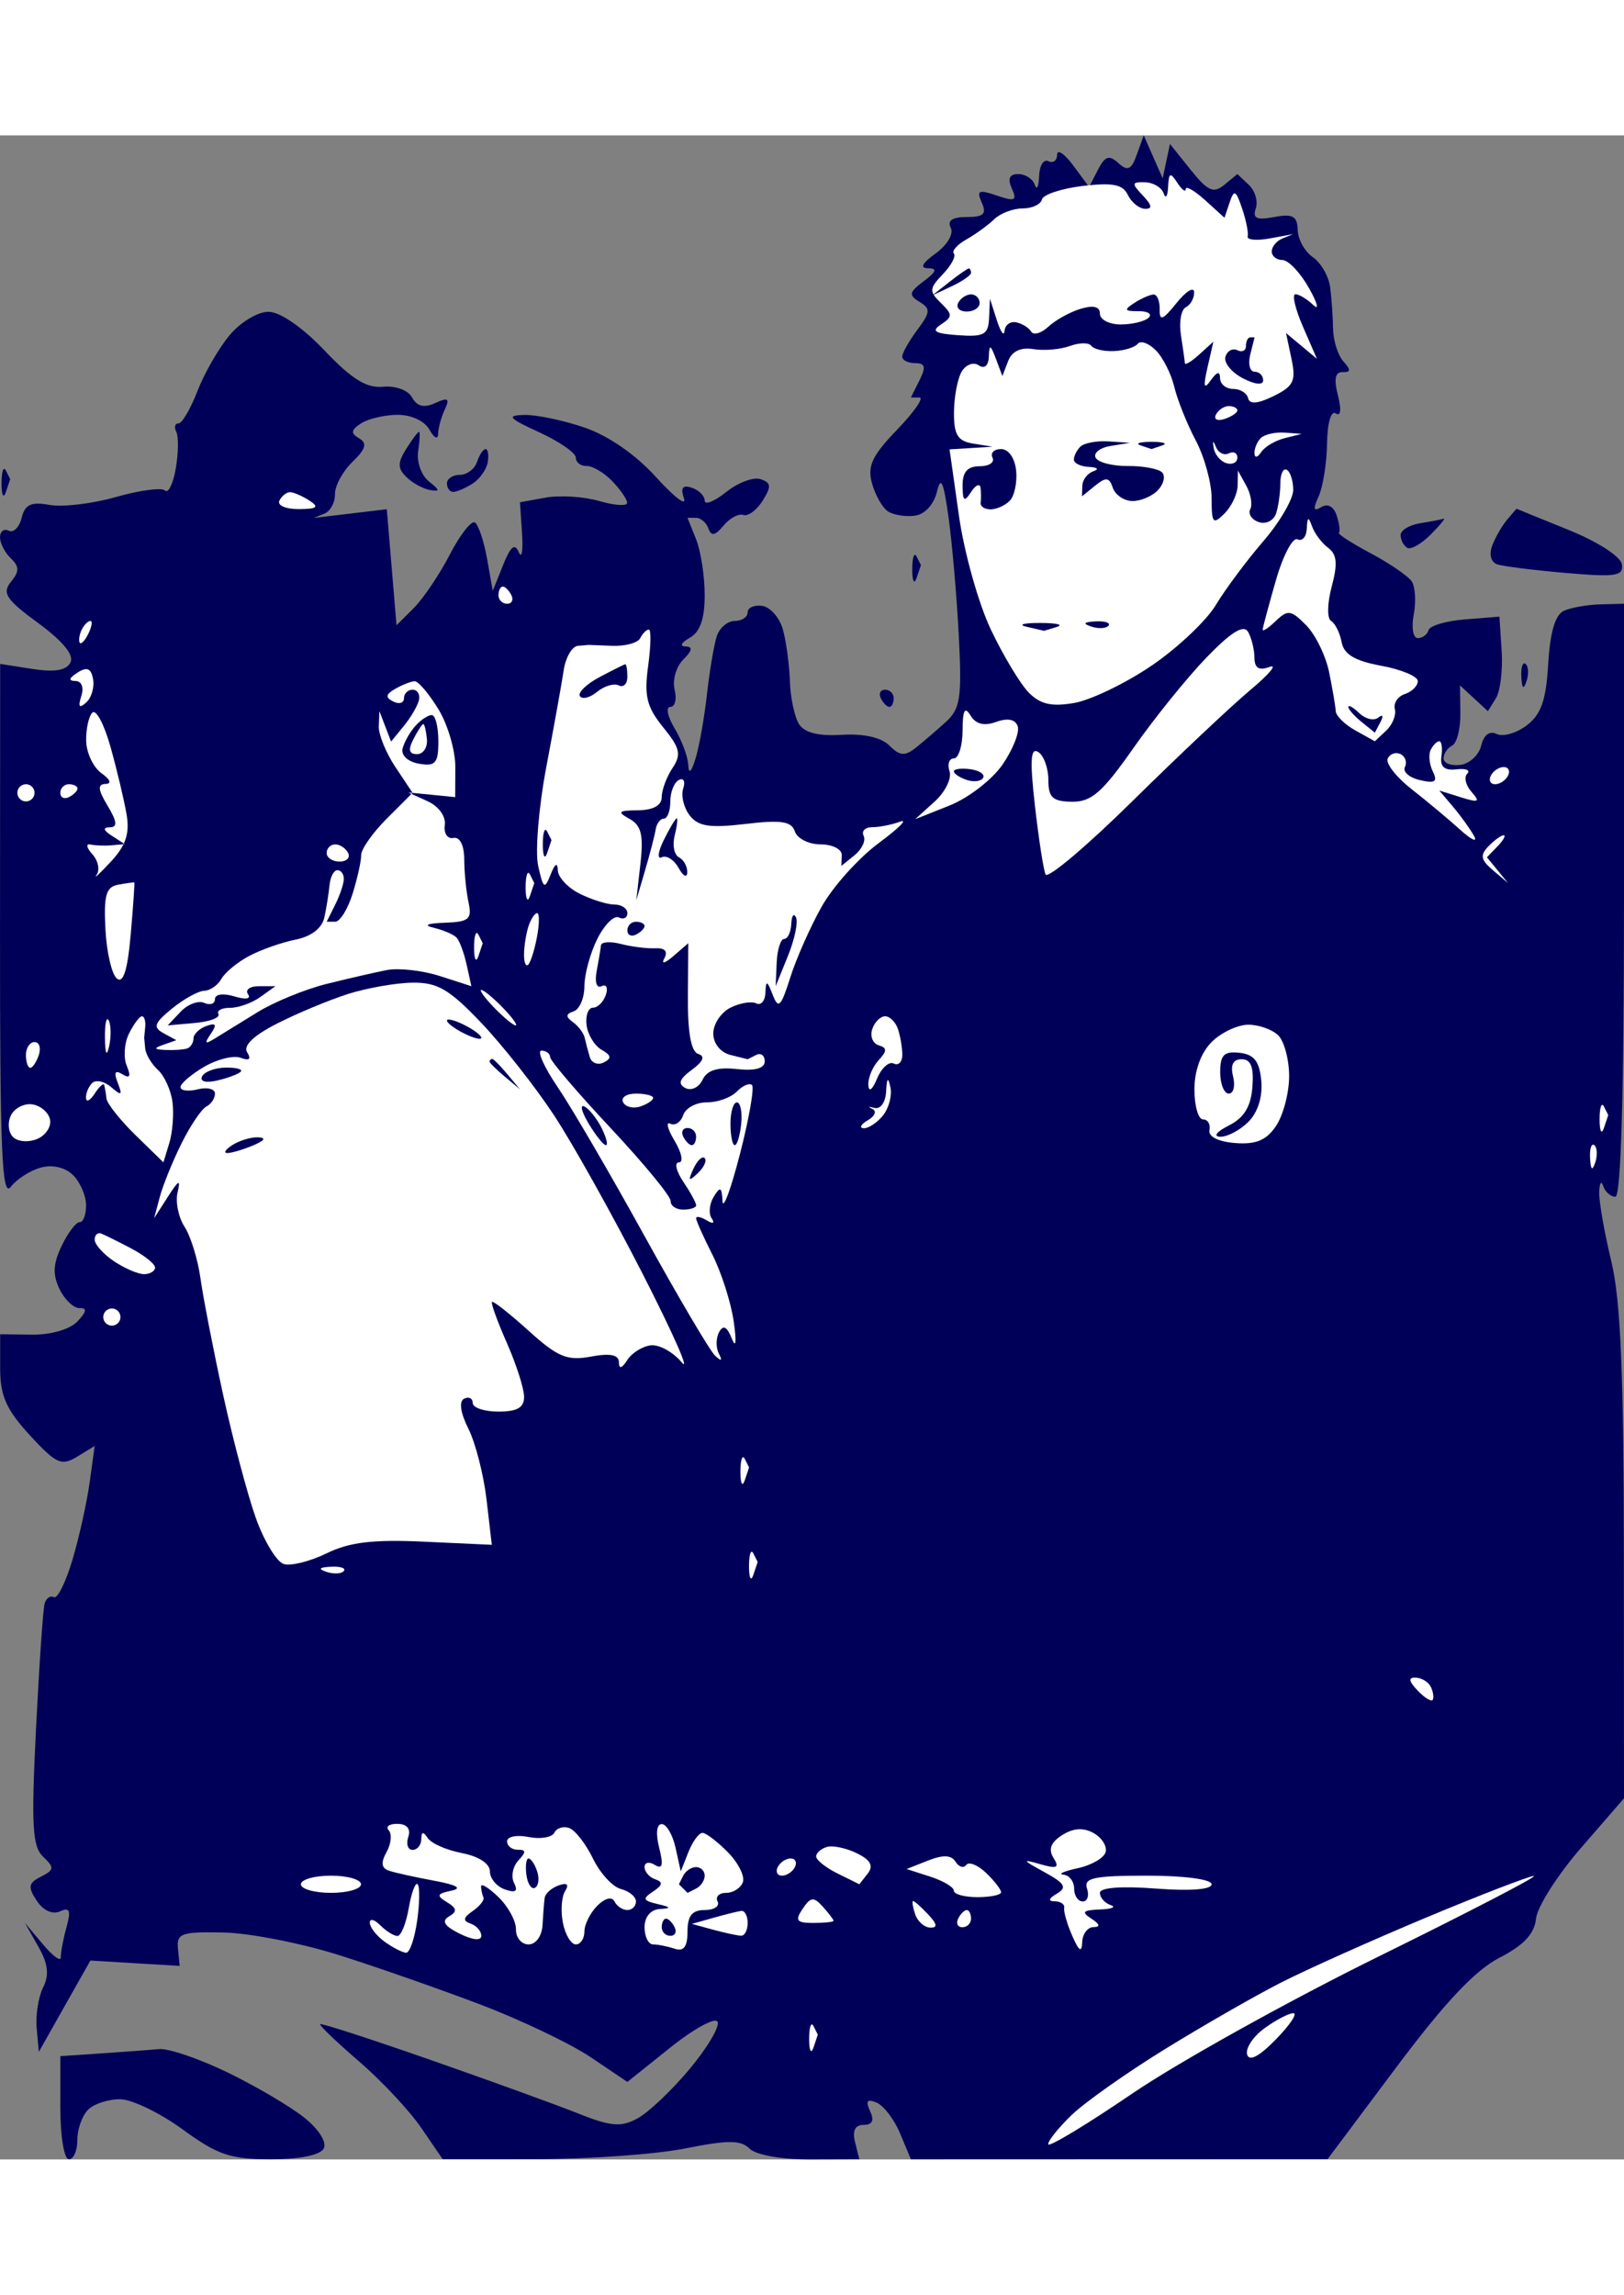<svg id="svg" xmlns="http://www.w3.org/2000/svg" xmlns:xlink="http://www.w3.org/1999/xlink" version="1.1" width="189" height="267" preserveAspectRatio="xMidYMid meet" buffered-rendering="static" style="background: rgb(255, 255, 255);" viewBox="-0.02 31.5 189.02 235.52"><rect x="-0.02" y="31.5" width="189.02" height="235.52" fill="#808080" stroke="none"/><g><path d="M 134.203 34 L 133.102 31.5 L 132.301 33.723 C 131.656 35.514 131.238 35.708 130.151 34.723 C 129.069 33.742 128.597 33.896 127.771 35.5 L 126.742 37.5 L 124.893 35 C 123.876 33.625 123.034 33.062 123.022 33.75 C 123.01 34.438 122.55 34.775 122 34.5 C 121.45 34.225 120.964 35.013 120.921 36.25 C 120.878 37.487 120.653 37.938 120.421 37.25 C 120.189 36.562 119.325 36 118.5 36 C 117.465 36 117.233 36.519 117.75 37.675 C 118.387 39.098 118.124 39.222 116 38.5 C 113.876 37.778 113.613 37.902 114.25 39.325 C 114.841 40.645 114.47 41 112.5 41 C 110.825 41 110.211 41.413 110.64 42.25 C 111.001 42.954 110.237 44.254 108.89 45.228 C 107.308 46.371 107.007 46.957 108 46.961 C 109.113 46.965 108.983 47.353 107.5 48.464 C 105.787 49.747 105.715 50.092 107 50.87 C 108.314 51.664 108.281 52.071 106.742 54.139 C 105.776 55.437 104.988 56.837 104.992 57.25 C 104.997 57.663 105.675 58 106.5 58 C 107.667 58 107.778 58.444 107 60 L 106 62 L 107 62 C 107.55 62 106.376 63.688 104.391 65.75 C 101.476 68.779 100.915 69.981 101.476 72 C 101.858 73.375 102.694 74.84 103.335 75.256 C 103.976 75.671 105.382 75.896 106.459 75.756 C 107.606 75.606 108.668 74.464 109.022 73 C 109.492 71.058 109.797 71.727 110.39 76 C 110.81 79.025 111.344 85.213 111.577 89.75 C 111.946 96.949 111.754 98.223 110.072 99.75 C 109.011 100.713 107.436 102.062 106.572 102.75 C 105.298 103.763 104.715 103.715 103.5 102.5 C 102.555 101.555 100.505 101.093 97.959 101.25 C 95.239 101.418 93.61 101.01 92.975 100 C 92.455 99.175 91.979 96.925 91.916 95 C 91.852 93.075 91.487 90.375 91.104 89 C 90.721 87.625 89.641 86.388 88.704 86.25 C 87.767 86.112 87 86.45 87 87 C 87 87.55 86.325 88 85.5 88 C 84.675 88 83.737 88.787 83.415 89.75 C 83.094 90.713 82.578 93.75 82.269 96.5 C 81.96 99.25 81.362 102.625 80.939 104 C 80.443 105.618 80.142 105.883 80.086 104.75 C 80.039 103.787 79.325 101.875 78.5 100.5 C 77.675 99.125 77.45 98 78 98 C 78.55 98 78.775 97.1 78.5 96 C 78.225 94.9 78.675 93.325 79.5 92.5 C 80.573 91.427 80.644 90.991 79.75 90.97 C 79.062 90.953 79.287 90.503 80.25 89.97 C 81.463 89.297 82 87.773 82 85 C 82 82.8 81.55 79.875 81 78.5 L 80 76 L 81 76 C 81.55 76 82.197 76.562 82.437 77.25 C 82.76 78.172 83.219 78.083 84.187 76.912 C 84.909 76.039 85.95 75.478 86.5 75.666 C 87.05 75.854 88.062 75.106 88.75 74.004 C 89.785 72.345 89.742 71.914 88.5 71.5 C 87.675 71.225 85.875 71.9 84.5 73 C 83.125 74.1 82 74.55 82 74 C 82 73.45 81.325 72.775 80.5 72.5 C 79.427 72.142 79.168 72.498 79.589 73.75 C 79.914 74.713 78.451 73.593 76.339 71.263 C 73.961 68.638 70.788 66.442 68 65.492 C 65.525 64.649 62.375 63.99 61 64.029 C 58.881 64.089 59.148 64.397 62.75 66.05 C 65.088 67.122 67 68.45 67 69 C 67 69.55 67.562 69.985 68.25 69.967 C 68.938 69.949 70.276 70.737 71.225 71.717 C 72.173 72.698 72.961 73.838 72.975 74.25 C 72.989 74.662 71.537 74.573 69.75 74.052 C 67.963 73.531 65.15 73.349 63.5 73.647 L 60.5 74.19 L 60.743 77.845 C 60.877 79.855 60.704 80.825 60.36 80 C 59.903 78.904 59.41 79.309 58.534 81.5 L 57.333 84.5 L 56.667 80.75 C 56.3 78.688 55.663 76.795 55.25 76.543 C 54.837 76.292 53.52 77.98 52.323 80.293 C 51.125 82.607 49.242 85.4 48.138 86.5 L 46.131 88.5 L 45.566 81.75 L 45 75 L 40.75 75.507 L 36.5 76.015 L 37.75 75.507 C 38.438 75.228 38.985 74.213 38.967 73.25 C 38.949 72.287 39.862 70.6 40.996 69.5 C 42.562 67.981 42.75 67.32 41.779 66.75 C 40.773 66.16 40.82 65.79 42 65.015 C 42.825 64.474 44.737 64.024 46.25 64.015 C 47.845 64.006 49.407 64.735 49.97 65.75 C 50.503 66.713 50.953 66.938 50.97 66.25 C 50.986 65.562 51.337 64.278 51.75 63.396 C 52.353 62.106 52.135 61.959 50.636 62.646 C 49.335 63.242 48.523 63.047 47.947 62 C 47.476 61.146 46.019 60.608 44.56 60.75 C 42.651 60.936 40.919 59.862 37.75 56.527 C 35.215 53.858 32.592 52.042 31.25 52.027 C 29.995 52.012 27.984 53.217 26.703 54.75 C 25.439 56.263 23.752 59.194 22.953 61.264 C 22.154 63.334 21.163 65.022 20.75 65.014 C 20.337 65.006 20.225 65.45 20.5 66 C 20.775 66.55 20.748 68.463 20.44 70.25 C 20.133 72.037 19.57 73.195 19.19 72.823 C 18.811 72.451 16.25 72.788 13.5 73.573 C 10.75 74.358 7.262 74.775 5.75 74.5 C 3.598 74.109 2.891 74.435 2.5 76 C 2.225 77.1 1.55 77.775 1 77.5 C 0.45 77.225 -0.008 77.562 -0.017 78.25 C -0.026 78.938 0.537 80.044 1.233 80.708 C 2.248 81.676 2.251 82.224 1.25 83.458 C 0.193 84.762 0.685 85.502 4.43 88.25 C 7.306 90.36 8.622 91.968 8.18 92.834 C 7.708 93.759 6.351 93.989 3.75 93.584 L 0 93 L -0.017 124.25 C -0.031 149.672 0.202 155.192 1.233 153.851 C 1.93 152.944 3.512 151.932 4.75 151.601 C 6.119 151.235 7.587 151.587 8.5 152.5 C 9.325 153.325 10 154.9 10 156 C 10 157.1 9.662 157.982 9.25 157.96 C 8.838 157.938 7.897 159.176 7.16 160.71 C 6.154 162.805 6.092 164.06 6.91 165.75 C 7.51 166.988 8.562 167.98 9.25 167.955 C 10.138 167.924 10.065 168.372 9 169.5 C 8.128 170.424 5.931 171.07 3.75 171.045 L 0 171 L 0 175 C 0 178.17 0.716 179.778 3.452 182.75 C 6.52 186.083 7.132 186.361 8.952 185.25 L 11 184 L 10.413 188.25 C 10.089 190.588 9.189 194.637 8.413 197.25 C 7.636 199.863 6.662 201.818 6.25 201.595 C 5.838 201.373 5.352 201.711 5.171 202.345 C 4.99 202.98 4.54 209.545 4.171 216.933 C 3.609 228.186 3.743 230.597 5 231.796 C 6.33 233.065 6.302 233.327 4.75 234.113 C 3.281 234.858 3.201 235.306 4.25 236.907 C 5 238.052 6.082 238.552 6.955 238.157 C 8.101 237.64 8.263 238.031 7.719 240 C 7.338 241.375 7.04 242.95 7.056 243.5 C 7.072 244.05 6.139 243.375 4.983 242 L 2.881 239.5 L 4.441 242.25 C 5.579 244.258 5.73 245.54 5 247 C 4.45 248.1 4.112 250.238 4.25 251.75 L 4.5 254.5 L 7.5 249.188 L 10.5 243.876 L 15.696 244.188 L 20.891 244.5 L 20.696 242.5 C 20.52 240.707 21.069 240.512 26 240.613 C 29.025 240.675 35.1 241.867 39.5 243.261 C 43.9 244.655 51.325 247.254 56 249.036 C 60.675 250.818 66.412 253.563 68.75 255.138 L 73 258 L 78 254 C 80.75 251.8 83.225 250.45 83.5 251 C 83.775 251.55 82.312 254.022 80.25 256.493 C 78.188 258.964 75.458 261.551 74.184 262.243 C 72.248 263.294 71.102 263.195 67.184 261.637 C 64.608 260.612 56.875 257.809 50 255.409 C 43.125 253.009 37.385 251.148 37.245 251.273 C 37.105 251.398 39.13 253.34 41.745 255.59 C 44.36 257.839 47.625 261.324 49 263.333 L 51.5 266.986 L 62.5 266.983 C 68.55 266.981 76.303 266.421 79.729 265.74 C 84.732 264.744 86.208 264.749 87.229 265.767 C 87.964 266.499 90.924 267.026 94.25 267.017 L 100 267 L 99.5 265 C 99.167 263.667 99.5 263 100.5 263 C 101.522 263 101.761 262.488 101.25 261.396 C 100.697 260.214 100.895 259.953 102 260.403 C 102.825 260.739 104.062 262.361 104.75 264.007 L 106 267 L 130.25 266.992 L 154.5 266.984 L 162.5 256.296 C 168.148 248.75 171.676 245.004 174.5 243.552 C 177.347 242.088 178.575 240.775 178.761 238.998 C 178.904 237.624 181.267 233.912 184.011 230.75 L 189 225 L 188.984 196.75 C 188.973 175.556 188.607 167.001 187.52 162.5 C 186.723 159.2 186.091 155.6 186.115 154.5 C 186.138 153.4 186.347 153.062 186.579 153.75 C 186.811 154.438 187.45 155 188 155 C 188.647 155 189 142.833 189 120.5 L 189 86 L 186.25 86.07 C 184.738 86.109 182.825 86.446 182 86.82 C 180.996 87.275 180.394 89.32 180.178 93 C 179.93 97.242 179.359 98.878 177.678 100.152 C 176.48 101.061 174.906 101.511 174.18 101.152 C 173.358 100.746 172.68 101.254 172.382 102.5 C 172.119 103.6 171.026 104.612 169.952 104.75 C 168.878 104.888 168 104.55 168 104 C 168 103.45 168.45 102.775 169 102.5 C 169.55 102.225 169.98 100.537 169.955 98.75 L 169.911 95.5 L 171.534 97 L 173.157 98.5 L 174.09 97 C 174.602 96.175 174.904 93.7 174.761 91.5 L 174.5 87.5 L 170.5 87.818 C 168.3 87.992 166.387 88.555 166.25 89.068 C 166.113 89.58 165.55 90 165 90 C 164.448 90 164.236 88.768 164.527 87.25 C 164.817 85.737 164.705 83.994 164.277 83.375 C 163.85 82.757 161.7 81.291 159.5 80.117 C 157.3 78.944 155.642 77.875 155.815 77.742 C 155.988 77.609 155.875 76.713 155.565 75.75 C 155.22 74.683 154.521 74.293 153.772 74.75 C 152.857 75.309 152.777 74.99 153.459 73.5 C 153.962 72.4 154.403 69.633 154.437 67.352 C 154.474 64.95 154.901 63.477 155.452 63.852 C 156.032 64.247 156.13 63.424 155.702 61.75 C 155.213 59.834 155.379 59.014 156.25 59.045 C 157.205 59.079 157.226 58.783 156.338 57.795 C 155.699 57.083 155.159 55.375 155.137 54 C 155.115 52.625 154.963 50.455 154.799 49.177 C 154.634 47.9 153.73 46.325 152.789 45.677 C 151.848 45.03 151.051 43.6 151.019 42.5 C 150.972 40.884 150.448 40.596 148.293 41 C 146.235 41.386 145.744 41.158 146.142 40 C 146.426 39.175 146.06 37.938 145.329 37.25 L 144 36 L 142.484 37.25 C 141.221 38.291 140.565 37.999 138.561 35.5 L 136.155 32.5 L 135.73 34.5 L 135.305 36.5 L 134.203 34 Z " class="odd" fill="#000058"></path><path d="M 137 37 C 137.533 37.825 137.976 38.163 137.985 37.75 C 137.993 37.337 139.012 37.919 140.25 39.041 L 142.5 41.082 L 143.102 39.291 C 143.618 37.756 143.825 37.857 144.55 40 C 145.016 41.375 145.307 42.837 145.198 43.25 C 145.089 43.663 146.238 43.772 147.75 43.494 L 150.5 42.988 L 149.25 43.494 C 148.562 43.772 148 44.45 148 45 C 148 45.55 148.562 46.003 149.25 46.006 C 149.938 46.01 151.323 47.472 152.328 49.256 C 153.334 51.04 153.559 51.93 152.828 51.233 C 152.098 50.537 151.162 49.974 150.75 49.983 C 150.338 49.992 150.733 51.688 151.629 53.75 L 153.259 57.5 L 151.461 56 L 149.663 54.5 L 150.298 57.5 C 150.842 60.074 150.546 60.689 148.216 61.833 C 146.374 62.736 145.42 62.817 145.25 62.083 C 145.113 61.487 144.325 61 143.5 61 C 142.675 61 141.993 60.438 141.985 59.75 C 141.974 58.902 141.627 58.982 140.904 60 C 140.099 61.133 140.006 60.766 140.523 58.5 L 141.207 55.5 L 139.559 57 C 138.653 57.825 137.9 58.275 137.887 58 C 137.873 57.725 137.668 56.263 137.431 54.75 C 137.194 53.237 137.45 51.775 138 51.5 C 138.55 51.225 138.985 50.438 138.967 49.75 C 138.948 49.062 138.029 49.625 136.924 51 C 135.313 53.005 134.923 53.154 134.958 51.75 C 134.981 50.788 134.662 50.007 134.25 50.015 C 133.838 50.024 132.825 50.467 132 51 C 130.759 51.802 130.845 51.967 132.5 51.957 C 133.6 51.95 134.125 52.294 133.667 52.722 C 133.209 53.15 131.747 53.5 130.418 53.5 C 129.089 53.5 128.001 52.938 128.001 52.25 C 128 51.419 127.246 51.228 125.75 51.681 C 124.513 52.055 122.825 52.992 122 53.762 C 121.175 54.532 120.275 54.788 120 54.331 C 119.725 53.874 118.938 53.388 118.25 53.25 C 117.562 53.112 116.955 53.562 116.9 54.25 C 116.845 54.938 116.44 54.375 116 53 L 115.199 50.5 L 115.1 52.75 C 115.014 54.687 114.513 54.965 111.495 54.75 C 108.768 54.556 108.327 54.278 109.508 53.5 C 110.865 52.607 110.863 52.34 109.489 51 C 108.106 49.651 108.13 49.313 109.725 47.645 C 110.701 46.625 111.275 45.549 111 45.254 C 110.725 44.959 111.381 44.219 112.458 43.609 C 113.535 42.999 114.997 41.938 115.708 41.25 C 116.418 40.562 117.9 40 119 40 C 120.1 40 121.112 39.532 121.25 38.961 C 121.388 38.389 123.525 37.679 126 37.384 C 129.484 36.968 130.669 37.203 131.25 38.423 C 131.662 39.291 132.562 40.02 133.25 40.045 C 134.138 40.076 134.065 39.628 133 38.5 C 131.661 37.082 131.688 36.916 133.25 36.955 C 134.213 36.98 135.189 37.562 135.421 38.25 C 135.653 38.938 135.885 38.6 135.936 37.5 C 136.015 35.836 136.193 35.752 137 37 Z " class="even" fill="#ffffff"></path><path d="M 112.75 46.983 C 112.612 46.974 111.6 47.674 110.5 48.538 L 108.5 50.11 L 110.75 49.055 C 111.987 48.475 113 47.775 113 47.5 C 113 47.225 112.888 46.992 112.75 46.983 Z " class="odd" fill="#000058"></path><path d="M 113 50 C 112.45 50 111.775 50.45 111.5 51 C 111.225 51.55 111.675 52 112.5 52 C 113.325 52 114 51.55 114 51 C 114 50.45 113.55 50 113 50 Z " class="odd" fill="#000058"></path><path d="M 127 55.985 C 127.275 56.377 128.47 56.653 129.656 56.598 C 130.841 56.544 132.079 56.163 132.406 55.75 C 132.732 55.337 133.675 55.675 134.5 56.5 C 135.325 57.325 136.294 59.237 136.653 60.75 C 137.013 62.263 138.139 65.075 139.157 67 C 140.174 68.925 141.005 71.963 141.003 73.75 C 141 76.639 141.167 76.833 142.5 75.5 C 143.325 74.675 144.014 73.213 144.03 72.25 L 144.061 70.5 L 145.03 72.25 C 145.564 73.213 145.775 74.45 145.5 75 C 145.225 75.55 145.675 76.225 146.5 76.5 C 147.325 76.775 148.225 76.325 148.5 75.5 C 148.775 74.675 149 73.1 149 72 C 149 70.9 149.338 70.186 149.75 70.414 C 150.162 70.641 150.5 71.696 150.5 72.757 C 150.5 73.818 148.925 76.514 147 78.746 C 145.075 80.979 142.594 84.312 141.486 86.153 C 140.378 87.994 137.003 91.174 133.986 93.22 C 130.969 95.266 126.925 97.212 125 97.545 C 122.367 98 121.057 97.698 119.709 96.325 C 118.724 95.321 116.742 92.025 115.305 89 C 113.867 85.975 112.198 80.02 111.595 75.767 L 110.5 68.034 L 113 67.881 L 115.5 67.728 L 113.25 67.364 C 111.449 67.073 111.003 66.352 111.015 63.75 C 111.024 61.962 111.423 59.825 111.904 59 C 112.384 58.175 113.277 57.837 113.888 58.25 C 114.561 58.704 115.028 58.309 115.07 57.25 C 115.13 55.775 115.259 55.814 115.895 57.5 L 116.648 59.5 L 117.324 57.75 C 117.762 56.616 118.792 56.13 120.25 56.37 C 121.487 56.574 123.4 56.411 124.5 56.007 C 125.6 55.603 126.725 55.593 127 55.985 Z " class="even" fill="#ffffff"></path><path d="M 145.5 55 C 145.225 55 145 55.45 145 56 C 145 56.55 144.55 56.775 144 56.5 C 143.45 56.225 142.826 56.562 142.614 57.25 C 142.402 57.938 143.302 59.062 144.614 59.75 C 146.038 60.496 147 60.597 147 60 C 147 59.45 146.55 59 146 59 C 145.45 59 145.225 58.1 145.5 57 L 146 55 L 145.5 55 Z " class="odd" fill="#000058"></path><path d="M 143 63 C 143.55 63 144 63.225 144 63.5 C 144 63.775 143.325 64.225 142.5 64.5 C 141.675 64.775 141.225 64.55 141.5 64 C 141.775 63.45 142.45 63 143 63 Z " class="even" fill="#ffffff"></path><path d="M 48.75 65.997 C 48.612 65.995 47.938 66.895 47.25 67.997 C 46.247 69.604 46.252 70.247 47.274 71.25 C 47.974 71.938 49.212 72.619 50.024 72.764 C 51.226 72.98 51.203 72.794 49.9 71.764 C 49.021 71.069 48.458 69.487 48.65 68.25 C 48.843 67.013 48.888 65.999 48.75 65.997 Z " class="odd" fill="#000058"></path><path d="M 149.5 66.088 L 151.5 66.232 L 149.5 66.732 C 148.4 67.007 147.169 67.742 146.765 68.366 C 146.356 68.998 146.012 69.057 145.988 68.5 C 145.964 67.95 146.294 67.15 146.722 66.722 C 147.15 66.294 148.4 66.009 149.5 66.088 Z " class="even" fill="#ffffff"></path><path d="M 129 67.108 C 127.625 67.018 126.15 67.294 125.722 67.722 C 125.294 68.15 124.957 68.838 124.972 69.25 C 124.987 69.662 125.787 70.036 126.75 70.079 C 127.713 70.122 127.938 70.347 127.25 70.579 C 126.562 70.811 125.98 71.562 125.955 72.25 L 125.911 73.5 L 127.455 72.25 C 128.712 71.233 129.093 71.28 129.5 72.5 C 129.775 73.325 130.787 74.02 131.75 74.045 C 132.713 74.069 134.059 73.507 134.742 72.795 C 135.425 72.083 135.65 71.15 135.242 70.722 C 134.834 70.294 133.037 69.957 131.25 69.972 C 129.463 69.987 127.775 69.55 127.5 69 C 127.225 68.45 128.012 67.836 129.25 67.636 L 131.5 67.272 L 129 67.108 Z " class="odd" fill="#000058"></path><path d="M 134 67.158 C 132.625 67.158 132.062 67.347 132.75 67.579 L 134 68 L 135.25 67.579 C 135.938 67.347 135.375 67.158 134 67.158 Z " class="odd" fill="#000058"></path><path d="M 141.5 67.75 C 141.775 68.438 142.45 68.775 143 68.5 C 143.55 68.225 144 68.45 144 69 C 144 69.55 143.438 69.843 142.75 69.65 C 142.062 69.457 141.387 68.67 141.25 67.9 C 141.089 66.997 141.177 66.944 141.5 67.75 Z " class="even" fill="#ffffff"></path><path d="M 56.5 68 C 56.225 68 55.775 68.675 55.5 69.5 C 55.225 70.325 54.325 71 53.5 71 C 52.675 71 52 71.45 52 72 C 52 72.55 52.337 72.993 52.75 72.985 C 53.163 72.976 54.175 72.537 55 72.009 C 55.825 71.481 56.612 70.362 56.75 69.524 C 56.888 68.686 56.775 68 56.5 68 Z " class="odd" fill="#000058"></path><path d="M 116.5 68 C 115.675 68 115.225 68.45 115.5 69 C 115.775 69.55 115.1 70 114 70 C 112.588 70 112.005 70.662 112.015 72.25 C 112.028 74.069 112.216 74.213 113 73 C 113.533 72.175 114.03 71.95 114.103 72.5 C 114.177 73.05 114.184 73.838 114.118 74.25 C 114.053 74.662 114.562 75.007 115.25 75.017 C 115.938 75.026 116.95 74.58 117.5 74.025 C 118.05 73.47 118.388 71.888 118.25 70.508 C 118.105 69.056 117.368 68 116.5 68 Z " class="odd" fill="#000058"></path><path d="M 0.662 70.5 C 0.385 69.95 0.158 70.625 0.158 72 C 0.158 73.375 0.385 73.825 0.662 73 L 1.167 71.5 L 0.662 70.5 Z " class="odd" fill="#000058"></path><path d="M 33.75 73.015 C 34.163 73.024 35.175 73.467 36 74 C 37.169 74.755 36.893 74.973 34.75 74.985 C 33.237 74.993 32.225 74.55 32.5 74 C 32.775 73.45 33.337 73.007 33.75 73.015 Z " class="even" fill="#ffffff"></path><path d="M 176.5 74.94 C 176.5 74.924 176.007 75.493 175.405 76.205 C 174.803 76.917 174.016 78.287 173.655 79.25 C 173.272 80.274 173.519 81.174 174.25 81.418 C 174.938 81.648 178.537 82.098 182.25 82.418 C 188.067 82.92 188.965 82.779 188.75 81.405 C 188.607 80.496 185.92 78.769 182.5 77.39 C 179.2 76.059 176.5 74.957 176.5 74.94 Z " class="odd" fill="#000058"></path><path d="M 152.694 77 C 152.989 77.825 153.835 78.95 154.575 79.5 C 155.59 80.254 155.689 81.36 154.981 84 C 154.459 85.944 154.425 87.722 154.905 88 C 155.38 88.275 155.933 89.385 156.134 90.467 C 156.399 91.893 157.668 92.649 160.75 93.217 C 163.088 93.648 165 94.45 165 95 C 165 95.55 164.325 96.225 163.5 96.5 C 162.675 96.775 162.148 97.562 162.329 98.25 C 162.51 98.938 162.06 100.062 161.329 100.75 L 160 102 L 157.75 100.75 C 156.512 100.062 155.477 99.05 155.448 98.5 C 155.419 97.95 155.077 95.925 154.687 94 C 154.298 92.075 153.092 89.6 152.007 88.5 C 150.25 86.718 149.866 86.663 148.473 88 C 147.614 88.825 146.927 89.275 146.946 89 C 146.965 88.725 147.66 86.138 148.49 83.25 C 149.321 80.362 150.45 78.225 151 78.5 C 151.55 78.775 152.036 78.213 152.079 77.25 C 152.141 75.872 152.272 75.819 152.694 77 Z " class="even" fill="#ffffff"></path><path d="M 168 76.104 C 167.725 76.196 166.488 76.436 165.25 76.636 C 164.012 76.836 163 77.45 163 78 C 163 78.55 163.338 79.217 163.75 79.481 C 164.162 79.746 165.4 79.057 166.5 77.949 C 167.6 76.841 168.275 76.011 168 76.104 Z " class="odd" fill="#000058"></path><path d="M 106.662 80.5 C 106.385 79.95 106.158 80.625 106.158 82 C 106.158 83.375 106.385 83.825 106.662 83 L 107.167 81.5 L 106.662 80.5 Z " class="odd" fill="#000058"></path><path d="M 58.5 84 C 58.775 84 59.225 84.45 59.5 85 C 59.775 85.55 59.55 86 59 86 C 58.45 86 58 85.55 58 85 C 58 84.45 58.225 84 58.5 84 Z " class="even" fill="#ffffff"></path><path d="M 10.5 88 C 10.775 88 10.662 88.679 10.25 89.51 C 9.838 90.34 9.387 90.79 9.25 90.51 C 9.113 90.229 9.225 89.55 9.5 89 C 9.775 88.45 10.225 88 10.5 88 Z " class="even" fill="#ffffff"></path><path d="M 121 88.232 C 119.075 88.232 118.4 88.438 119.5 88.689 L 121.5 89.147 L 123 88.689 C 123.825 88.438 122.925 88.232 121 88.232 Z " class="odd" fill="#000058"></path><path d="M 127.5 88.051 C 126.107 88.126 125.955 88.309 127 88.656 C 127.825 88.93 128.725 88.882 129 88.55 C 129.275 88.217 128.6 87.992 127.5 88.051 Z " class="odd" fill="#000058"></path><path d="M 145.235 89.257 C 145.639 89.941 145.976 91.287 145.985 92.25 C 145.996 93.496 146.504 93.812 147.75 93.348 C 148.713 92.989 147.7 94.201 145.5 96.041 C 143.3 97.882 137.138 103.688 131.807 108.944 C 126.476 114.2 121.916 118.05 121.673 117.5 C 121.431 116.95 120.874 113.35 120.437 109.5 C 119.835 104.208 119.929 102.683 120.821 103.25 C 121.469 103.662 122 105.125 122 106.5 C 122 108.552 122.493 109.007 124.75 109.037 C 127.009 109.068 128.286 107.952 131.902 102.787 C 134.323 99.329 138.148 94.591 140.402 92.257 C 143.26 89.299 144.722 88.391 145.235 89.257 Z " class="even" fill="#ffffff"></path><path d="M 75.5 89 C 75.775 89 75.738 90.912 75.418 93.25 C 74.94 96.746 75.25 98.01 77.168 100.374 C 79.139 102.803 79.307 103.537 78.25 105.124 C 77.562 106.156 77 107.675 77 108.5 C 77 109.462 76.014 110.011 74.25 110.03 C 71.932 110.056 71.775 110.213 73.25 111.03 C 74.625 111.792 74.897 112.91 74.52 116.25 L 74.039 120.5 L 75.068 117 C 75.634 115.075 76.187 112.938 76.298 112.25 C 76.409 111.562 76.838 111 77.25 111 C 77.662 111 78 110.1 78 109 C 78 107.9 78.45 106.775 79 106.5 C 79.55 106.225 79.775 106.675 79.5 107.5 C 79.225 108.325 79.562 109.73 80.25 110.622 C 81.244 111.911 82.576 112.116 86.75 111.622 C 90.916 111.128 92.103 111.31 92.5 112.5 C 92.775 113.325 94.125 114 95.5 114 C 96.875 114 97.98 114.562 97.955 115.25 L 97.911 116.5 L 99.455 115.25 C 100.305 114.562 100.775 113.55 100.5 113 C 100.225 112.45 100.675 112 101.5 112 C 102.325 112 103.787 111.709 104.75 111.353 C 105.713 110.997 104.588 112.122 102.25 113.853 C 99.912 115.584 96.925 118.912 95.611 121.25 C 94.297 123.588 92.652 127.3 91.956 129.5 C 90.874 132.92 90.578 133.21 89.916 131.5 C 89.26 129.809 89.13 129.77 89.07 131.25 C 89.032 132.213 88.55 132.775 88 132.5 C 87.45 132.225 86.1 132.45 85 133 C 83.9 133.55 83 134.9 83 136 C 83 137.167 83.833 138.208 85 138.5 L 87 139 L 88 138.5 C 88.55 138.225 88.995 138.562 88.989 139.25 C 88.982 140.065 87.851 140.376 85.739 140.143 C 83.488 139.895 82.271 140.276 81.75 141.393 C 81.338 142.277 80.438 142.707 79.75 142.349 C 78.846 141.879 79.053 141.294 80.5 140.235 C 81.834 139.258 82.084 138.642 81.25 138.385 C 80.418 138.129 80.015 135.911 80.045 131.75 L 80.089 125.5 L 78.353 127 C 77.36 127.857 76.913 127.964 77.308 127.25 C 77.749 126.453 77.365 126.031 76.25 126.086 C 75.287 126.134 73.487 125.909 72.25 125.586 C 71.013 125.264 69.967 125.338 69.926 125.75 C 69.885 126.162 69.66 127.513 69.426 128.75 C 69.182 130.039 69.427 130.786 70 130.5 C 70.55 130.225 70.775 130.675 70.5 131.5 C 70.225 132.325 69.55 133 69 133 C 68.45 133 68.112 133.91 68.25 135.023 C 68.388 136.136 69.175 137.43 70 137.898 C 71.138 138.544 71.198 138.901 70.25 139.375 C 69.562 139.719 68.832 139.438 68.627 138.75 C 68.422 138.062 68.154 137.05 68.032 136.5 C 67.909 135.95 67.289 135.128 66.655 134.674 C 65.796 134.059 65.82 133.739 66.75 133.424 C 67.438 133.191 68 131.875 68 130.5 C 68 129.125 68.675 126.65 69.5 125 C 70.325 123.35 71.45 122.225 72 122.5 C 72.55 122.775 73 122.55 73 122 C 73 121.45 72.325 121 71.5 121 C 70.675 121 68.862 120.438 67.471 119.75 C 66.08 119.062 64.924 117.825 64.901 117 C 64.875 116.051 64.57 116.235 64.071 117.5 C 63.369 119.281 63.21 119.172 62.619 116.5 C 62.253 114.85 62.679 109.675 63.564 105 C 64.449 100.325 65.36 95.263 65.587 93.75 C 65.814 92.237 66.562 90.952 67.25 90.894 L 68.5 90.788 L 71.25 90.894 C 72.763 90.952 74.225 90.55 74.5 90 C 74.775 89.45 75.225 89 75.5 89 Z " class="even" fill="#ffffff"></path><path d="M 10.813 94.776 C 10.985 95.724 10.621 96.95 10.004 97.5 C 9.207 98.21 9.044 97.993 9.441 96.75 C 9.769 95.721 9.485 94.994 8.75 94.985 C 7.919 94.975 8.002 94.648 9 94.011 C 10.106 93.304 10.582 93.505 10.813 94.776 Z " class="even" fill="#ffffff"></path><path d="M 72.75 93.04 C 72.612 93.062 71.263 93.737 69.75 94.54 C 68.237 95.343 67.215 96.338 67.477 96.75 C 67.739 97.162 68.639 96.938 69.477 96.25 C 70.315 95.562 71.45 95.225 72 95.5 C 72.55 95.775 73 95.325 73 94.5 C 73 93.675 72.888 93.018 72.75 93.04 Z " class="odd" fill="#000058"></path><path d="M 177.55 93 C 177.217 92.725 176.992 93.4 177.051 94.5 C 177.126 95.893 177.309 96.045 177.656 95 C 177.93 94.175 177.882 93.275 177.55 93 Z " class="odd" fill="#000058"></path><path d="M 48.25 95.015 C 48.663 95.007 49.898 96.463 50.996 98.25 C 52.094 100.037 52.985 103.075 52.976 105 L 52.96 108.5 L 50.23 108.229 L 47.5 107.957 L 49.75 108.979 C 51.043 109.566 51.894 110.744 51.75 111.75 C 51.612 112.713 52.062 113.388 52.75 113.25 C 53.505 113.099 54.005 114.089 54.014 115.75 C 54.021 117.263 54.246 119.513 54.514 120.75 C 54.936 122.706 54.575 123.015 51.75 123.116 C 49.646 123.191 49.205 123.402 50.5 123.713 C 51.6 123.978 52.779 124.488 53.121 124.847 C 53.462 125.206 53.99 126.625 54.293 128 L 54.844 130.5 L 51.172 129.318 C 49.152 128.667 46.375 128.355 45 128.624 C 43.625 128.893 40.475 129.617 38 130.233 C 35.525 130.848 31.925 132.317 30 133.497 C 28.075 134.676 25.83 136.059 25.01 136.57 C 23.841 137.3 23.733 137.188 24.51 136.05 C 25.258 134.954 25.134 134.73 24 135.133 C 23.175 135.427 22.5 136.079 22.5 136.583 C 22.5 137.088 22.163 137.613 21.75 137.75 C 21.337 137.887 20.212 137.964 19.25 137.921 C 17.875 137.859 17.821 137.729 19 137.312 L 20.5 136.783 L 19 135.963 C 17.755 135.282 17.926 134.795 20 133.104 C 21.375 131.984 23.062 131.052 23.75 131.033 C 24.438 131.015 25.337 130.391 25.75 129.646 C 26.163 128.901 27.625 127.698 29 126.972 C 30.375 126.247 32.805 125.393 34.401 125.076 C 36.21 124.717 37.464 123.748 37.733 122.5 C 37.971 121.4 38.241 119.713 38.333 118.75 C 38.425 117.787 38.837 117 39.25 117 C 39.663 117 40 117.45 40 118 C 40 118.55 39.55 119.9 39 121 L 38 123 L 39 123 C 39.55 123 40.457 121.537 41.017 119.75 C 41.576 117.963 42.026 115.938 42.017 115.25 C 42.007 114.562 43.35 112.65 45 111 L 48 108 L 46 105 C 44.9 103.35 44.032 101.213 44.07 100.25 L 44.141 98.5 L 44.82 100.268 L 45.5 102.036 L 47 100.197 C 47.825 99.186 48.612 97.828 48.75 97.179 C 48.888 96.531 48.55 96 48 96 C 47.45 96 47 96.45 47 97 C 47 97.55 46.438 97.719 45.75 97.375 C 44.802 96.901 44.862 96.542 46 95.89 C 46.825 95.417 47.837 95.024 48.25 95.015 Z " class="even" fill="#ffffff"></path><path d="M 103 96 C 102.45 96 102.225 96.45 102.5 97 C 102.775 97.55 103.225 98 103.5 98 C 103.775 98 104 97.55 104 97 C 104 96.45 103.55 96 103 96 Z " class="odd" fill="#000058"></path><path d="M 12.848 102.676 C 13.59 105.329 14.428 108.85 14.711 110.5 C 15.094 112.74 14.626 114.142 12.862 116.034 C 11.563 117.428 10.827 118.103 11.227 117.534 C 11.627 116.965 11.402 115.89 10.727 115.145 C 10.052 114.399 9.95 113.89 10.5 114.013 C 11.05 114.136 12.175 114.177 13 114.103 L 14.5 113.969 L 13 113 C 12 112.354 11.917 112.026 12.75 112.015 C 13.685 112.004 13.622 111.369 12.5 109.5 C 11.377 107.628 11.314 106.992 12.25 106.968 C 13.013 106.949 12.833 106.461 11.789 105.718 C 10.848 105.048 10.048 103.375 10.011 102 C 9.974 100.625 10.294 99.129 10.722 98.676 C 11.15 98.223 12.107 100.023 12.848 102.676 Z " class="even" fill="#ffffff"></path><path d="M 112.94 99 C 113.556 100.016 114.52 100.258 115.925 99.75 C 117.266 99.265 118.153 99.442 118.432 100.25 C 118.67 100.938 117.882 102.937 116.682 104.692 C 115.482 106.448 112.7 108.6 110.5 109.475 L 106.5 111.066 L 108.75 109.033 C 109.987 107.915 110.775 106.325 110.5 105.5 C 110.225 104.675 110.45 104 111 104 C 111.55 104 112.007 102.537 112.015 100.75 C 112.027 98.362 112.272 97.898 112.94 99 Z " class="even" fill="#ffffff"></path><path d="M 158.205 98.742 C 157.493 98.059 156.911 97.725 156.911 98 C 156.911 98.275 157.606 99.062 158.455 99.75 L 160 101 L 160.66 99.75 C 161.026 99.058 160.914 98.831 160.41 99.242 C 159.91 99.65 158.917 99.425 158.205 98.742 Z " class="odd" fill="#000058"></path><path d="M 50.25 98.955 C 49.837 98.931 48.975 99.493 48.334 100.205 C 47.693 100.917 47.018 102.113 46.834 102.863 C 46.644 103.638 47.47 104.393 48.75 104.613 C 50.669 104.943 51 104.559 51 102 C 51 100.35 50.663 98.98 50.25 98.955 Z " class="odd" fill="#000058"></path><path d="M 49.25 99.997 C 49.388 99.996 49.576 100.783 49.669 101.747 C 49.762 102.711 49.244 103.5 48.518 103.5 C 47.583 103.5 47.461 102.988 48.099 101.75 C 48.594 100.787 49.112 99.999 49.25 99.997 Z " class="even" fill="#ffffff"></path><path d="M 167.5 102 C 167.775 102 167.887 102.787 167.75 103.75 C 167.575 104.976 168.099 105.43 169.5 105.268 C 170.6 105.14 171.166 105.365 170.758 105.768 C 170.35 106.17 170.575 107.13 171.258 107.899 C 172.299 109.072 172.096 109.172 170 108.516 L 167.5 107.734 L 169.098 109.617 C 169.977 110.653 171.074 112.175 171.536 113 C 171.999 113.825 171.28 113.509 169.938 112.299 C 168.597 111.088 166.037 108.951 164.25 107.549 C 162.463 106.147 161.225 104.55 161.5 104 C 161.775 103.45 162.45 103.225 163 103.5 C 163.55 103.775 163.775 104.45 163.5 105 C 163.225 105.55 164.012 106.234 165.25 106.52 C 167.012 106.928 167.337 106.711 166.75 105.52 C 166.338 104.684 166.225 103.55 166.5 103 C 166.775 102.45 167.225 102 167.5 102 Z " class="even" fill="#ffffff"></path><path d="M 112.909 105.25 C 111.859 105.112 111 105.225 111 105.5 C 111 105.775 111.675 106.225 112.5 106.5 C 113.325 106.775 114.184 106.662 114.409 106.25 C 114.634 105.838 113.959 105.388 112.909 105.25 Z " class="odd" fill="#000058"></path><path d="M 175 105 C 175.55 105 175.775 105.45 175.5 106 C 175.225 106.55 174.55 107 174 107 C 173.45 107 173.225 106.55 173.5 106 C 173.775 105.45 174.45 105 175 105 Z " class="even" fill="#ffffff"></path><path d="M 3 107 C 3.55 107 4 107.45 4 108 C 4 108.55 3.55 109 3 109 C 2.45 109 2 108.55 2 108 C 2 107.45 2.45 107 3 107 Z " class="even" fill="#ffffff"></path><path d="M 8 107 C 8.55 107 9 107.225 9 107.5 C 9 107.775 8.55 108.225 8 108.5 C 7.45 108.775 7 108.55 7 108 C 7 107.45 7.45 107 8 107 Z " class="even" fill="#ffffff"></path><path d="M 78.75 110.971 C 78.612 110.955 77.938 112.08 77.25 113.471 C 76.562 114.862 76.45 115.775 77 115.5 C 77.55 115.225 78.436 115.787 78.97 116.75 C 79.503 117.713 79.953 117.938 79.97 117.25 C 79.986 116.562 79.55 115.775 79 115.5 C 78.45 115.225 78.225 114.1 78.5 113 C 78.775 111.9 78.888 110.987 78.75 110.971 Z " class="odd" fill="#000058"></path><path d="M 63.662 112.5 C 63.385 111.95 63.158 112.625 63.158 114 C 63.158 115.375 63.385 115.825 63.662 115 L 64.167 113.5 L 63.662 112.5 Z " class="odd" fill="#000058"></path><path d="M 175 112.939 C 175.275 112.954 174.948 113.537 174.273 114.233 L 173.046 115.5 L 174.273 117 L 175.5 118.5 L 173.738 117 C 172.315 115.789 172.219 115.25 173.238 114.205 C 173.932 113.493 174.725 112.923 175 112.939 Z " class="even" fill="#ffffff"></path><path d="M 39 114 C 39.55 114 40.225 114.45 40.5 115 C 40.775 115.55 40.325 116 39.5 116 C 38.675 116 38 115.55 38 115 C 38 114.45 38.45 114 39 114 Z " class="even" fill="#ffffff"></path><path d="M 61.662 117.5 L 62.167 118.5 L 61.662 120 C 61.385 120.825 61.158 120.375 61.158 119 C 61.158 117.625 61.385 116.95 61.662 117.5 Z " class="even" fill="#ffffff"></path><path d="M 15.61 118.434 C 15.671 118.47 15.483 121.2 15.192 124.5 C 14.827 128.64 14.328 130.223 13.582 129.608 C 12.987 129.118 12.387 126.53 12.25 123.858 C 12.046 119.9 12.324 118.941 13.75 118.684 C 14.713 118.51 15.55 118.398 15.61 118.434 Z " class="even" fill="#ffffff"></path><path d="M 62.5 122 C 62.775 122 62.768 123.237 62.485 124.75 C 62.202 126.263 61.74 127.725 61.458 128 C 61.175 128.275 60.957 127.713 60.972 126.75 C 60.987 125.787 61.225 124.325 61.5 123.5 C 61.775 122.675 62.225 122 62.5 122 Z " class="even" fill="#ffffff"></path><path d="M 92.63 122.5 C 92.37 121.95 92.122 122.287 92.079 123.25 C 92.036 124.213 91.662 125 91.25 125.001 C 90.838 125.001 90.446 126.239 90.38 127.751 L 90.26 130.5 L 91.681 127 C 92.463 125.075 92.89 123.05 92.63 122.5 Z " class="odd" fill="#000058"></path><path d="M 74 123 C 73.45 123 73 123.45 73 124 C 73 124.55 73.45 124.775 74 124.5 C 74.55 124.225 75 123.775 75 123.5 C 75 123.225 74.55 123 74 123 Z " class="odd" fill="#000058"></path><path d="M 55.662 124.5 L 56.167 125.5 L 55.662 127 C 55.385 127.825 55.158 127.375 55.158 126 C 55.158 124.625 55.385 123.95 55.662 124.5 Z " class="even" fill="#ffffff"></path><path d="M 30.114 130.5 C 29.056 130.5 28.486 130.921 28.845 131.435 C 29.232 131.986 28.577 132.088 27.25 131.685 C 25.96 131.292 25 131.427 25 132 C 25 132.55 24.438 132.75 23.75 132.443 C 23.062 132.137 21.825 132.601 21 133.474 L 19.5 135.06 L 22.653 134.78 C 24.386 134.626 25.624 134.162 25.403 133.75 C 25.181 133.338 25.788 133.008 26.75 133.017 C 27.712 133.026 29.296 132.464 30.268 131.767 L 32.037 130.5 L 30.114 130.5 Z " class="odd" fill="#000058"></path><path d="M 48 130.089 C 50.9 130.052 52.272 130.856 56 134.772 C 58.475 137.373 62.278 142.2 64.452 145.5 C 66.626 148.8 71.279 157.125 74.793 164 C 78.307 170.875 80.353 175.505 79.341 174.289 C 78.328 173.073 76.702 172.173 75.726 172.289 C 74.75 172.405 73.519 173.175 72.991 174 C 72.352 174.998 72.026 175.082 72.015 174.25 C 72.005 173.384 71.001 173.185 68.75 173.601 C 65.988 174.112 64.899 173.66 61.5 170.588 C 59.3 168.601 57.384 167.092 57.242 167.237 C 57.1 167.382 57.878 169.525 58.97 172 C 60.062 174.475 60.966 177.287 60.978 178.25 C 60.994 179.533 60.199 180 58 180 C 56.35 180 55 179.55 55 179 C 55 178.45 54.55 178.225 54 178.5 C 53.378 178.811 53.567 180.133 54.5 182 C 55.325 183.65 56.275 187.363 56.611 190.25 L 57.221 195.5 L 49.361 195.138 C 43.398 194.863 40.655 195.19 38 196.49 C 36.075 197.434 33.825 197.992 33 197.732 C 32.175 197.472 30.715 195.063 29.756 192.379 C 28.796 189.696 27.079 183.225 25.94 178 C 24.801 172.775 23.619 166.7 23.314 164.5 C 23.009 162.3 22.176 159.6 21.464 158.5 C 20.752 157.4 20.384 155.6 20.647 154.5 C 21.027 152.91 20.796 153.013 19.521 155 L 17.917 157.5 L 18.587 155 C 18.955 153.625 20.099 150.812 21.128 148.75 C 22.158 146.688 23.45 144.775 24 144.5 C 24.55 144.225 25 143.55 25 143 C 25 142.45 24.1 142.225 23 142.5 C 21.9 142.775 20.995 142.662 20.988 142.25 C 20.981 141.838 22.219 140.772 23.738 139.883 C 25.257 138.993 27.175 138.521 28 138.833 C 28.994 139.209 29.247 138.995 28.75 138.2 C 28.26 137.417 29.476 136.248 32.25 134.835 C 34.587 133.645 38.3 132.1 40.5 131.402 C 42.7 130.705 46.075 130.114 48 130.089 Z " class="even" fill="#ffffff"></path><path d="M 56 130.935 C 56.275 130.935 57.4 131.864 58.5 133 C 59.6 134.136 60.275 135.065 60 135.065 C 59.725 135.065 58.6 134.136 57.5 133 C 56.4 131.864 55.725 130.935 56 130.935 Z " class="even" fill="#ffffff"></path><path d="M 12.642 134.5 C 12.908 135.05 12.925 136.4 12.679 137.5 C 12.396 138.768 12.218 138.402 12.195 136.5 C 12.175 134.85 12.376 133.95 12.642 134.5 Z " class="even" fill="#ffffff"></path><path d="M 16.5 134 C 16.775 134 16.947 134.562 16.882 135.25 L 16.763 136.5 L 16.882 137.75 C 16.947 138.438 17.617 139.562 18.371 140.25 C 19.124 140.938 19.883 142.625 20.057 144 C 20.231 145.375 20.064 147.512 19.687 148.75 L 19 151 L 15.75 147.827 C 13.962 146.082 12.444 144.169 12.375 143.577 C 12.306 142.985 12.187 142.275 12.11 142 C 12.033 141.725 11.533 142.175 11 143 C 10.467 143.825 10.011 144.05 9.988 143.5 C 9.964 142.95 10.294 142.166 10.722 141.758 C 11.15 141.35 12.147 141.575 12.937 142.258 C 14.128 143.287 14.257 143.2 13.687 141.75 C 13.203 140.517 13.363 140.222 14.228 140.75 C 15.1 141.282 15.245 140.992 14.728 139.75 C 14.328 138.787 14.45 137.1 15 136 C 15.55 134.9 16.225 134 16.5 134 Z " class="even" fill="#ffffff"></path><path d="M 54 135 C 52.9 134.45 52 134.225 52 134.5 C 52 134.775 52.9 135.45 54 136 C 55.1 136.55 56 136.775 56 136.5 C 56 136.225 55.1 135.55 54 135 Z " class="odd" fill="#000058"></path><path d="M 103 134 C 103.55 134 104.225 134.675 104.5 135.5 C 104.775 136.325 105 137.675 105 138.5 C 105 139.325 104.55 139.775 104 139.5 C 103.45 139.225 102.579 140.012 102.063 141.25 C 101.511 142.578 101.094 142.885 101.047 142 C 101.003 141.175 101.537 139.881 102.233 139.125 C 103.242 138.03 103.246 137.674 102.25 137.375 C 101.562 137.169 101.225 136.325 101.5 135.5 C 101.775 134.675 102.45 134 103 134 Z " class="even" fill="#ffffff"></path><path d="M 145.25 134.983 C 146.488 134.974 148.07 135.537 148.767 136.233 C 149.463 136.93 150.029 139.075 150.024 141 C 150.019 142.925 149.337 145.512 148.508 146.75 C 147.381 148.432 146.179 148.937 143.75 148.75 C 141.78 148.598 140.598 148.008 140.75 147.25 C 140.887 146.562 140.55 146 140 146 C 139.45 146 139 144.425 139 142.5 C 139 140.333 139.762 138.238 141 137 C 142.1 135.9 144.012 134.993 145.25 134.983 Z " class="even" fill="#ffffff"></path><path d="M 4 137 C 4.55 137 4.775 137.675 4.5 138.5 C 4.225 139.325 3.775 140 3.5 140 C 3.225 140 3 139.325 3 138.5 C 3 137.675 3.45 137 4 137 Z " class="even" fill="#ffffff"></path><path d="M 63 138 C 63.55 138 64.004 138.338 64.009 138.75 C 64.014 139.162 67.181 142.875 71.046 147 C 74.912 151.125 78.058 154.95 78.037 155.5 C 78.017 156.05 78.675 156.5 79.5 156.5 C 80.325 156.5 81.003 156.275 81.008 156 C 81.012 155.725 80.337 154.488 79.508 153.25 C 78.678 152.012 78.45 151 79 151 C 79.55 151 79.325 149.875 78.5 148.5 C 77.675 147.125 77.45 146.225 78 146.5 C 78.55 146.775 79.225 146.325 79.5 145.5 C 79.775 144.675 81.013 144.007 82.25 144.017 C 83.487 144.026 85.055 143.463 85.733 142.767 C 86.412 142.07 87.208 141.725 87.504 142 C 87.799 142.275 87.173 145.875 86.112 150 C 85.05 154.125 84.134 156.6 84.076 155.5 C 83.988 153.852 83.808 153.764 83.051 155 C 82.545 155.825 82.435 156.95 82.806 157.5 C 83.205 158.093 82.975 158.195 82.24 157.75 C 81.558 157.338 81 157.225 81 157.5 C 81 157.775 81.855 159.688 82.9 161.75 C 83.944 163.812 85.059 167.3 85.376 169.5 C 85.726 171.929 85.639 172.715 85.154 171.5 C 84.593 170.094 84.155 169.871 83.678 170.75 C 83.305 171.438 83.291 172.562 83.647 173.25 C 84.09 174.107 83.954 174.186 83.213 173.5 C 82.619 172.95 78.905 166.65 74.959 159.5 C 71.013 152.35 66.483 144.588 64.892 142.25 C 63.302 139.912 62.45 138 63 138 Z " class="even" fill="#ffffff"></path><path d="M 144.25 138.25 C 142.45 138.05 142 138.5 142 140.5 C 142 141.875 142.45 143 143 143 C 143.55 143 143.775 142.1 143.5 141 C 143.167 139.667 143.5 139 144.5 139 C 145.575 139 145.929 139.914 145.75 142.227 C 145.572 144.522 144.778 145.818 143 146.712 C 141.583 147.426 141.15 147.991 142 148.018 C 142.825 148.044 144.302 147.263 145.283 146.283 C 146.384 145.182 146.957 143.353 146.783 141.5 C 146.569 139.232 145.951 138.439 144.25 138.25 Z " class="odd" fill="#000058"></path><path d="M 57.25 138.955 C 57.112 138.98 56.98 139.113 56.955 139.25 C 56.931 139.387 57.718 140.175 58.705 141 L 60.5 142.5 L 59 140.705 C 58.175 139.718 57.388 138.931 57.25 138.955 Z " class="odd" fill="#000058"></path><path d="M 26.25 139.972 C 25.012 139.988 23.775 140.45 23.5 141 C 23.207 141.587 23.93 141.784 25.25 141.478 C 26.488 141.19 27.725 140.728 28 140.45 C 28.275 140.172 27.488 139.957 26.25 139.972 Z " class="odd" fill="#000058"></path><path d="M 103.616 142.25 C 103.827 143.213 103.438 144.695 102.75 145.545 C 102.062 146.394 101.05 147.062 100.5 147.029 C 99.95 146.996 100.175 146.575 101 146.093 C 101.825 145.612 102.05 145.017 101.5 144.773 C 100.95 144.528 101.062 144.479 101.75 144.664 C 102.458 144.854 103.05 144.025 103.116 142.75 C 103.198 141.156 103.344 141.01 103.616 142.25 Z " class="even" fill="#ffffff"></path><path d="M 74 143 C 75.1 143 76 143.225 76 143.5 C 76 143.775 75.325 144.225 74.5 144.5 C 73.675 144.775 72.775 144.55 72.5 144 C 72.225 143.45 72.9 143 74 143 Z " class="even" fill="#ffffff"></path><path d="M 3.734 144.25 C 4.688 144.387 5.618 145.175 5.8 146 C 5.983 146.825 5.315 147.848 4.316 148.273 C 3.317 148.698 2.05 148.602 1.5 148.059 C 0.95 147.517 0.837 146.381 1.25 145.536 C 1.663 144.691 2.78 144.113 3.734 144.25 Z " class="even" fill="#ffffff"></path><path d="M 68 144.5 C 67.45 144.225 67.675 145.125 68.5 146.5 C 69.325 147.875 70.225 149 70.5 149 C 70.775 149 70.55 148.1 70 147 C 69.45 145.9 68.55 144.775 68 144.5 Z " class="odd" fill="#000058"></path><path d="M 85.75 144.02 C 85.338 144.009 85 145.125 85 146.5 C 85 147.875 85.225 149 85.5 149 C 85.775 149 86.112 147.884 86.25 146.52 C 86.388 145.156 86.162 144.031 85.75 144.02 Z " class="odd" fill="#000058"></path><path d="M 186.662 144.5 L 187.167 145.5 L 186.662 147 C 186.385 147.825 186.158 147.375 186.158 146 C 186.158 144.625 186.385 143.95 186.662 144.5 Z " class="even" fill="#ffffff"></path><path d="M 80 147 C 79.45 147 79.225 147.45 79.5 148 C 79.775 148.55 80.225 149 80.5 149 C 80.775 149 81 148.55 81 148 C 81 147.45 80.55 147 80 147 Z " class="odd" fill="#000058"></path><path d="M 30 148.086 C 29.175 148.055 27.825 148.467 27 149 C 26.175 149.533 25.95 149.945 26.5 149.914 C 27.05 149.884 28.4 149.473 29.5 149 C 30.819 148.433 30.989 148.122 30 148.086 Z " class="odd" fill="#000058"></path><path d="M 185.55 149 C 185.882 149.275 185.93 150.175 185.656 151 C 185.309 152.045 185.126 151.893 185.051 150.5 C 184.992 149.4 185.217 148.725 185.55 149 Z " class="even" fill="#ffffff"></path><path d="M 82 150.507 C 81.725 150.217 81.136 150.772 80.691 151.74 C 80.036 153.164 80.131 153.265 81.191 152.267 C 81.911 151.588 82.275 150.796 82 150.507 Z " class="odd" fill="#000058"></path><path d="M 11.75 159.282 C 12.162 159.437 13.75 160.225 15.279 161.032 C 16.807 161.839 18.045 162.838 18.029 163.25 C 18.013 163.662 17.438 164.003 16.75 164.008 C 16.062 164.012 14.488 163.337 13.25 162.508 C 12.012 161.678 11 160.55 11 160 C 11 159.45 11.338 159.127 11.75 159.282 Z " class="even" fill="#ffffff"></path><path d="M 13 168 C 13.55 168 14 168.45 14 169 C 14 169.55 13.55 170 13 170 C 12.45 170 12 169.55 12 169 C 12 168.45 12.45 168 13 168 Z " class="even" fill="#ffffff"></path><path d="M 86.662 185.5 L 87.167 186.5 L 86.662 188 C 86.385 188.825 86.158 188.375 86.158 187 C 86.158 185.625 86.385 184.95 86.662 185.5 Z " class="even" fill="#ffffff"></path><path d="M 87.662 196.5 L 88.167 197.5 L 87.662 199 C 87.385 199.825 87.158 199.375 87.158 198 C 87.158 196.625 87.385 195.95 87.662 196.5 Z " class="even" fill="#ffffff"></path><path d="M 38.5 198.051 C 39.6 197.992 40.275 198.217 40 198.55 C 39.725 198.882 38.825 198.93 38 198.656 C 36.955 198.309 37.107 198.126 38.5 198.051 Z " class="even" fill="#ffffff"></path><path d="M 164.75 210.955 C 165.438 210.98 166.225 211.45 166.5 212 C 166.775 212.55 166.887 213.235 166.75 213.523 C 166.613 213.811 165.825 213.341 165 212.479 C 163.937 211.367 163.864 210.924 164.75 210.955 Z " class="even" fill="#ffffff"></path><path d="M 46.25 227.972 C 47.355 227.99 47.816 228.553 47.5 229.5 C 47.225 230.325 47.45 231 48 231 C 48.55 231 49.007 230.438 49.015 229.75 C 49.026 228.863 49.244 228.827 49.765 229.624 C 50.169 230.243 51.962 231.03 53.75 231.374 C 55.694 231.749 57 232.603 57 233.5 C 57 234.325 57.788 235.272 58.75 235.604 C 60.001 236.036 60.304 235.822 59.813 234.854 C 59.435 234.109 59.66 232.93 60.313 232.233 C 61.231 231.253 61.217 230.97 60.25 230.983 C 59.562 230.993 59 230.55 59 230 C 59 229.45 60.125 229.225 61.5 229.5 C 62.875 229.775 64.225 229.55 64.5 229 C 64.775 228.45 65.562 228.209 66.25 228.465 C 66.938 228.72 68.175 230.319 69 232.018 C 69.825 233.717 71.287 235.308 72.25 235.553 C 73.213 235.799 74 236.45 74 237 C 74 237.55 73.55 238 73 238 C 72.45 238 71.775 237.55 71.5 237 C 71.204 236.407 70.389 236.611 69.5 237.5 C 68.675 238.325 68 239.675 68 240.5 C 68 241.325 67.55 242 67 242 C 66.45 242 65.775 240.875 65.5 239.5 C 65.225 238.125 65.338 236.46 65.75 235.8 C 66.244 235.009 65.988 234.782 65 235.133 C 64.175 235.427 63.444 236.079 63.375 236.583 C 63.306 237.088 63.194 238.512 63.125 239.75 C 63.054 241.028 62.352 242 61.5 242 C 60.675 242 60.015 241.213 60.033 240.25 C 60.051 239.287 59.136 237.6 58 236.5 C 56.864 235.4 55.949 234.838 55.967 235.25 C 55.985 235.662 56.112 236.241 56.25 236.536 C 56.388 236.832 55.825 237.541 55 238.113 C 53.885 238.885 53.821 239.261 54.75 239.576 C 55.438 239.809 56 240.45 56 241 C 56 241.6 54.995 241.501 53.484 240.75 C 51.699 239.864 51.336 239.282 52.234 238.75 C 53.22 238.166 53.169 237.798 52 237.085 C 50.746 236.32 50.828 236.101 52.5 235.749 C 53.835 235.468 53.171 235.082 50.5 234.586 C 48.3 234.178 45.938 233.654 45.25 233.422 C 44.369 233.125 44.287 232.483 44.973 231.25 C 45.508 230.287 45.62 229.15 45.223 228.722 C 44.825 228.294 45.288 227.957 46.25 227.972 Z " class="even" fill="#ffffff"></path><path d="M 77 228 C 77.55 228 78.273 229.238 78.608 230.75 L 79.215 233.5 L 80.108 231.25 C 80.598 230.012 81.338 229.009 81.75 229.021 C 82.162 229.033 83.488 230.045 84.695 231.271 C 85.903 232.497 86.69 234.062 86.445 234.75 C 86.2 235.438 85.325 236 84.5 236 C 83.675 236 83.225 236.45 83.5 237 C 83.775 237.55 83.1 238 82 238 C 80.533 238 80 238.667 80 240.5 C 80 242.278 79.567 242.856 78.5 242.5 C 77.675 242.225 76.55 242 76 242 C 75.45 242 75 241.1 75 240 C 75 238.806 75.705 237.953 76.75 237.884 C 78.158 237.791 78.109 237.676 76.5 237.299 C 74.806 236.902 74.73 236.678 76 235.839 C 77.112 235.104 77.177 234.738 76.25 234.424 C 75.562 234.191 75 233.55 75 233 C 75 232.45 75.541 232.338 76.202 232.75 C 77.085 233.3 77.218 232.768 76.702 230.75 C 76.285 229.115 76.405 228 77 228 Z " class="even" fill="#ffffff"></path><path d="M 127.25 229.034 C 128.213 229.565 128.85 230.562 128.668 231.25 C 128.485 231.938 127.022 232.784 125.418 233.132 C 123.813 233.479 123.062 233.817 123.75 233.882 C 124.438 233.947 125 234.675 125 235.5 C 125 236.325 125.45 237 126 237 C 126.55 237 126.775 236.325 126.5 235.5 C 126.085 234.256 127.278 234 133.5 234 C 137.833 234 141 234.422 141 235 C 141 235.615 138.5 235.808 134.5 235.5 C 130.5 235.192 128 235.385 128 236 C 128 236.55 128.562 237.189 129.25 237.421 C 129.938 237.653 129.375 237.885 128 237.936 C 126.008 238.011 125.805 238.227 127 239 C 128 239.646 128.083 239.974 127.25 239.985 C 126.562 239.993 125.971 240.787 125.937 241.75 C 125.891 243.009 125.567 242.799 124.78 241 C 124.179 239.625 123.758 238.162 123.844 237.75 C 123.93 237.338 123.438 236.993 122.75 236.985 C 121.933 236.975 122.019 236.664 123 236.087 C 124.212 235.374 123.925 234.89 121.5 233.566 C 118.966 232.182 118.889 232.039 121 232.648 C 123.021 233.231 123.327 233.094 122.6 231.935 C 121.973 230.936 122.277 230.131 123.6 229.284 C 124.887 228.46 126.065 228.38 127.25 229.034 Z " class="even" fill="#ffffff"></path><path d="M 99.728 231.402 C 101.314 232.183 101.675 232.86 100.978 233.75 L 100 235 L 97.471 233.75 C 96.08 233.062 94.955 232.162 94.971 231.75 C 94.987 231.338 95.562 230.843 96.25 230.652 C 96.938 230.46 98.503 230.798 99.728 231.402 Z " class="even" fill="#ffffff"></path><path d="M 111.194 232.376 C 111.576 232.994 112.139 233.162 112.444 232.75 C 112.75 232.338 113.787 232.755 114.75 233.679 C 115.713 234.602 116.5 235.614 116.5 235.929 C 116.5 236.243 115.263 236.5 113.751 236.5 C 112.24 236.5 111.002 236.162 111.001 235.75 C 111.001 235.338 109.763 234.601 108.25 234.114 L 105.5 233.228 L 108 232.24 C 109.746 231.55 110.709 231.591 111.194 232.376 Z " class="even" fill="#ffffff"></path><path d="M 61.5 232 C 61.225 232 61.112 232.859 61.25 233.909 C 61.388 234.959 61.837 235.634 62.25 235.409 C 62.663 235.184 62.775 234.325 62.5 233.5 C 62.225 232.675 61.775 232 61.5 232 Z " class="odd" fill="#000058"></path><path d="M 92 232 C 92.55 232 92.775 232.45 92.5 233 C 92.225 233.55 91.55 234 91 234 C 90.45 234 90.225 233.55 90.5 233 C 90.775 232.45 91.45 232 92 232 Z " class="even" fill="#ffffff"></path><path d="M 81 233 C 80.45 233 79.775 233.45 79.5 234 L 79 235 L 79.5 235.5 L 80 236 L 81 235.5 C 81.55 235.225 82 234.55 82 234 C 82 233.45 81.55 233 81 233 Z " class="odd" fill="#000058"></path><path d="M 38.5 234 C 40.425 234 42 234.45 42 235 C 42 235.55 40.425 236 38.5 236 C 36.575 236 35 235.55 35 235 C 35 234.45 36.575 234 38.5 234 Z " class="even" fill="#ffffff"></path><path d="M 178.5 234.039 C 179.05 234.029 170.95 238.23 160.5 243.374 C 150.05 248.519 137.113 255.714 131.75 259.364 C 126.388 263.014 121.99 265.663 121.979 265.25 C 121.967 264.837 123.205 263.3 124.729 261.833 C 126.253 260.367 131.1 256.944 135.5 254.227 C 139.9 251.511 145.975 248.024 149 246.479 C 152.025 244.934 159.675 241.507 166 238.863 C 172.325 236.22 177.95 234.049 178.5 234.039 Z " class="even" fill="#ffffff"></path><path d="M 48.592 235 C 48.852 235.275 48.825 237.188 48.532 239.25 C 48.24 241.312 47.663 242.986 47.25 242.968 C 46.837 242.951 45.73 242.388 44.789 241.718 C 43.848 241.048 43.053 240.05 43.022 239.5 C 42.992 238.95 43.537 239.07 44.233 239.767 C 44.93 240.463 45.837 241.026 46.25 241.017 C 46.663 241.007 47.252 239.537 47.56 237.75 C 47.867 235.963 48.332 234.725 48.592 235 Z " class="even" fill="#ffffff"></path><path d="M 95.75 237.609 C 96.438 238.374 97 239.113 97 239.25 C 97 239.387 95.941 239.5 94.648 239.5 C 92.686 239.5 92.478 239.228 93.398 237.859 C 94.334 236.465 94.688 236.427 95.75 237.609 Z " class="even" fill="#ffffff"></path><path d="M 106.25 236.955 C 106.388 236.931 107.175 237.626 108 238.5 C 109.065 239.628 109.138 240.076 108.25 240.045 C 107.562 240.02 106.775 239.325 106.5 238.5 C 106.225 237.675 106.112 236.98 106.25 236.955 Z " class="even" fill="#ffffff"></path><path d="M 86.25 238.1 C 86.662 238.045 87 238.675 87 239.5 C 87 240.325 86.662 240.994 86.25 240.986 C 85.838 240.979 84.375 240.667 83 240.293 L 80.5 239.613 L 83 238.906 C 84.375 238.517 85.838 238.155 86.25 238.1 Z " class="even" fill="#ffffff"></path><path d="M 112.5 238 C 112.775 238 113 238.45 113 239 C 113 239.55 112.55 240 112 240 C 111.45 240 111.225 239.55 111.5 239 C 111.775 238.45 112.225 238 112.5 238 Z " class="even" fill="#ffffff"></path><path d="M 77.5 239 C 77.225 239 77 239.45 77 240 C 77 240.55 77.45 241 78 241 C 78.55 241 78.775 240.55 78.5 240 C 78.225 239.45 77.775 239 77.5 239 Z " class="odd" fill="#000058"></path><path d="M 150.5 250.001 C 151.05 249.977 150.15 251.341 148.5 253.033 C 146.538 255.044 145.373 255.657 145.133 254.804 C 144.931 254.087 145.831 252.723 147.133 251.772 C 148.435 250.822 149.95 250.025 150.5 250.001 Z " class="even" fill="#ffffff"></path><path d="M 94.662 251.5 L 95.167 252.5 L 94.662 254 C 94.385 254.825 94.158 254.375 94.158 253 C 94.158 251.625 94.385 250.95 94.662 251.5 Z " class="even" fill="#ffffff"></path><path d="M 18.5 254.181 C 17.4 254.28 14.363 254.504 11.75 254.68 L 7 255 L 7 261 C 7 264.333 7.444 267 8 267 C 8.55 267 8.992 265.988 8.983 264.75 C 8.974 263.512 9.537 261.93 10.233 261.233 C 10.93 260.537 12.625 259.99 14 260.017 C 15.375 260.045 18.637 261.628 21.25 263.534 C 25.305 266.493 26.805 267 31.5 267 C 34.882 267 37.253 266.519 37.658 265.75 C 38.041 265.023 37.099 263.522 35.408 262.164 C 33.809 260.879 29.8 258.517 26.5 256.914 C 23.2 255.312 19.6 254.082 18.5 254.181 Z " class="odd" fill="#000058"></path></g></svg>